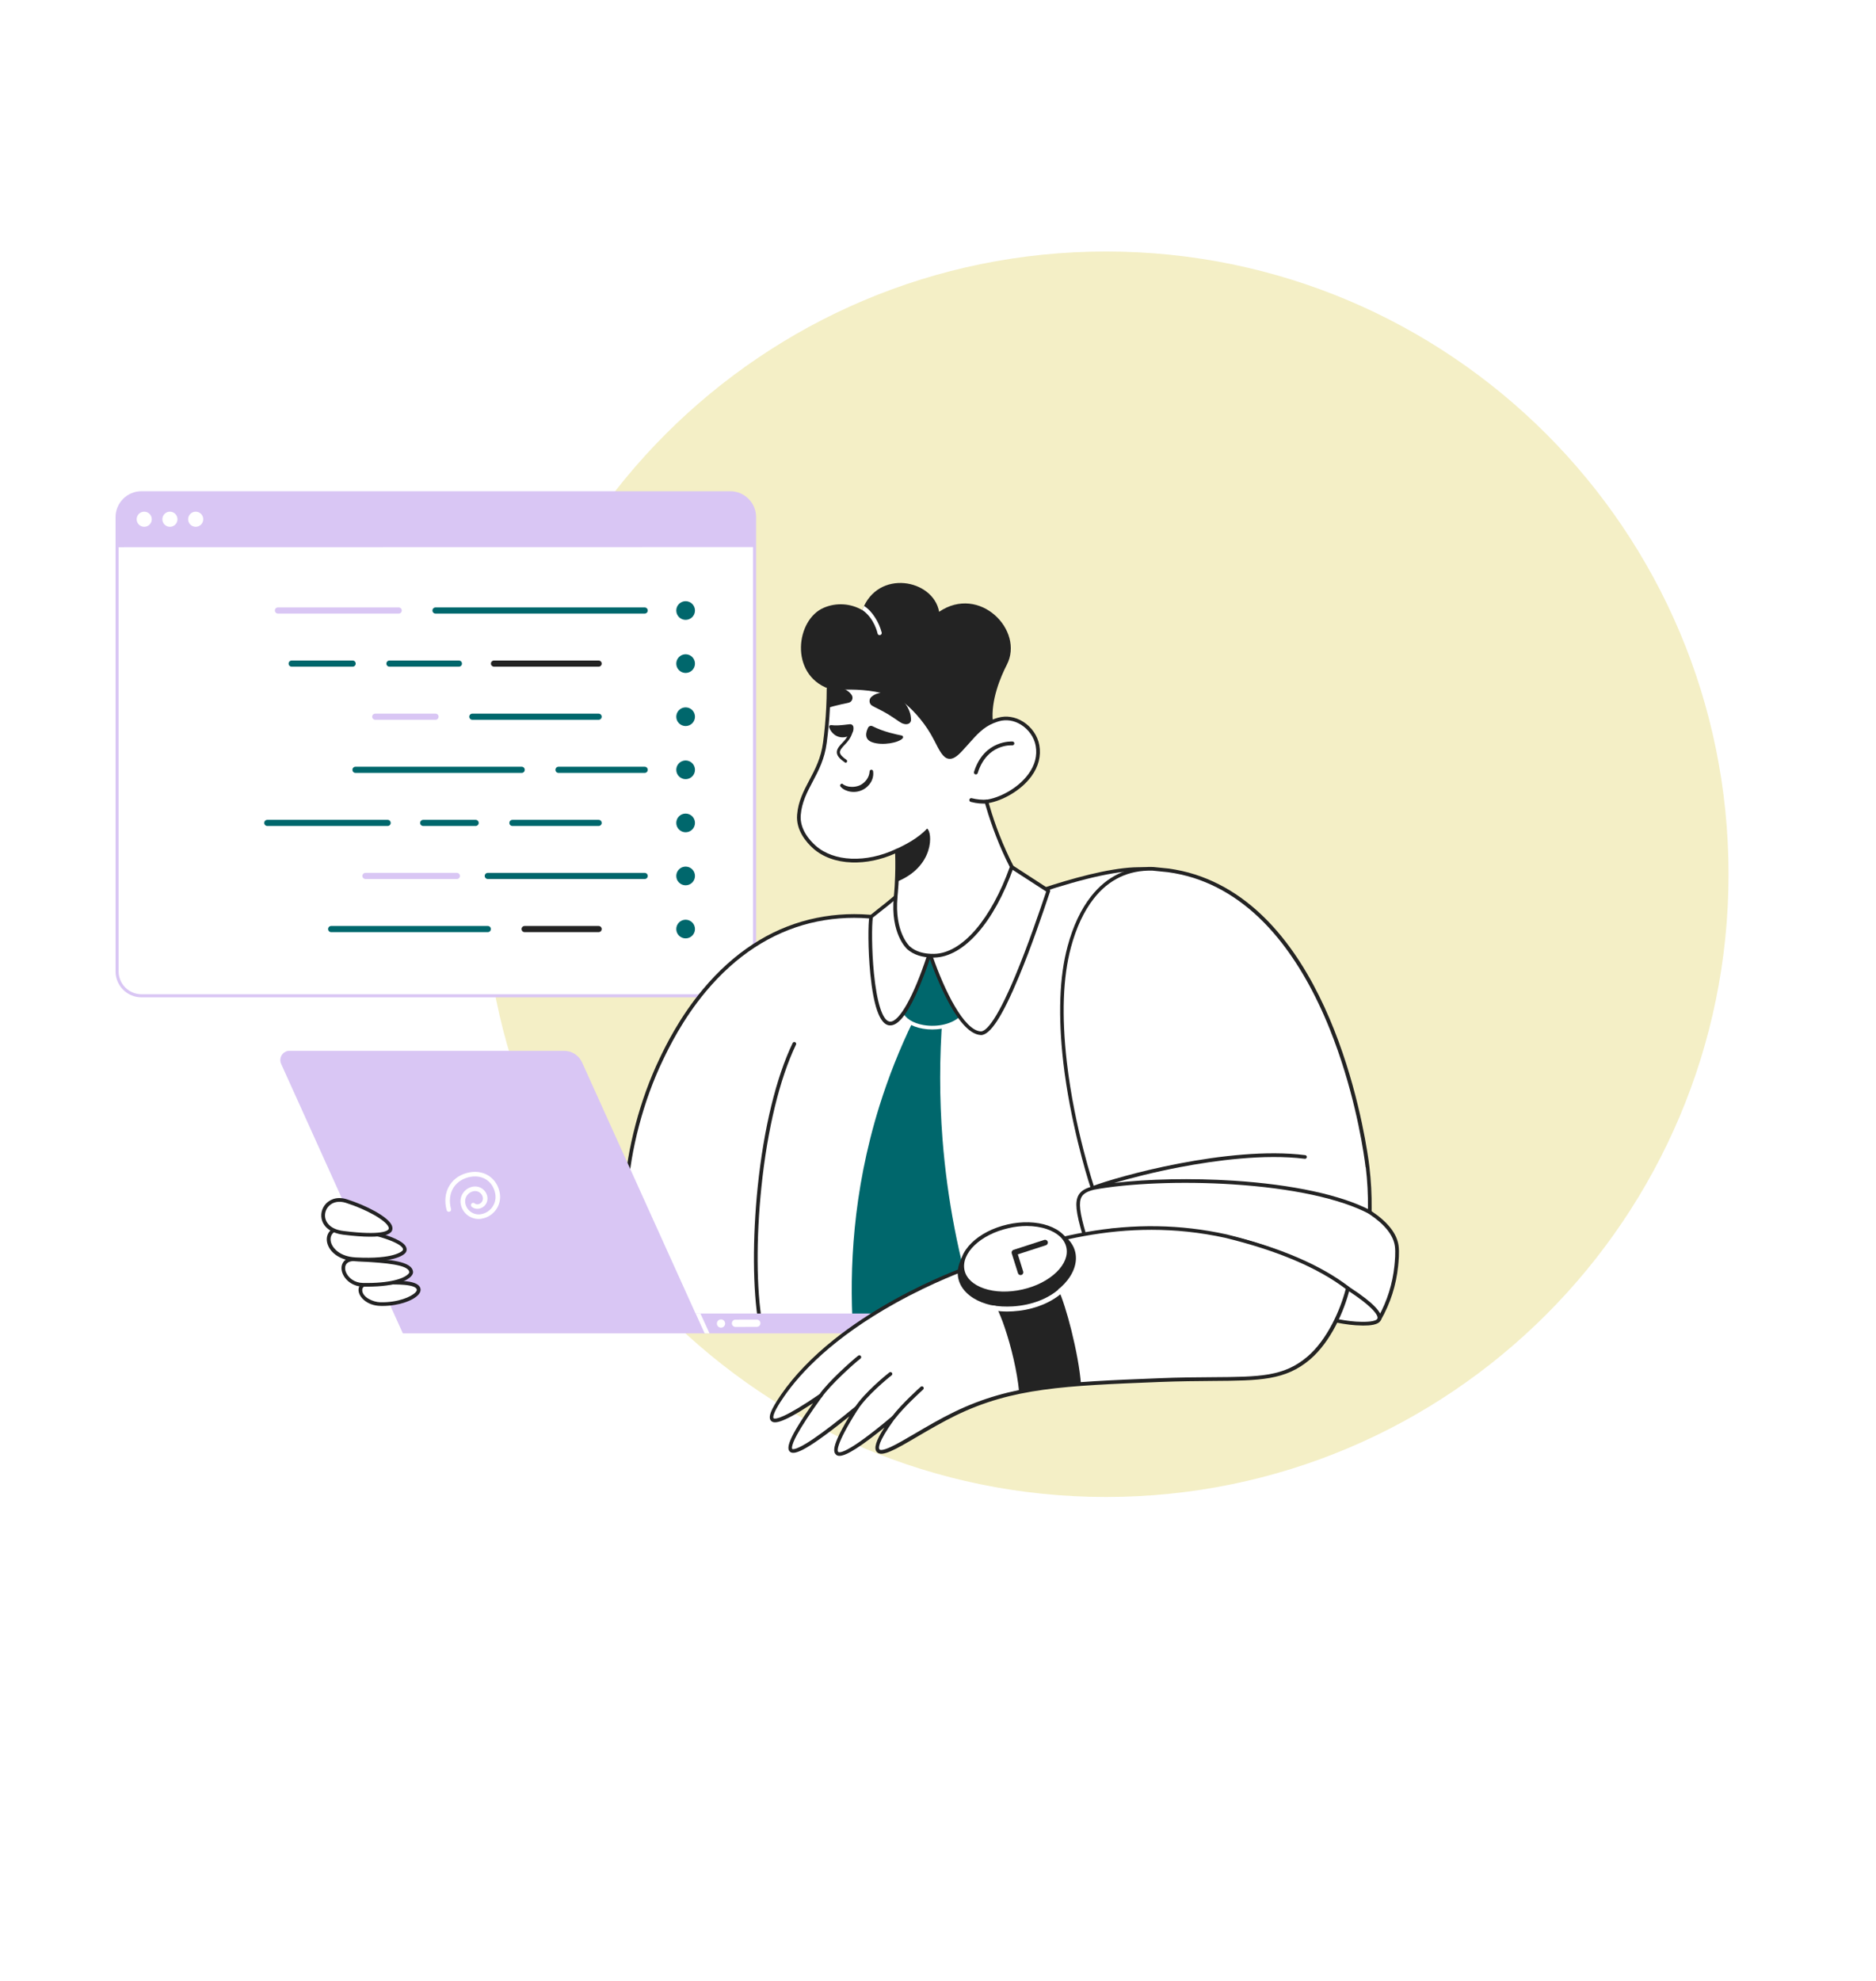 <svg width="776" height="819" viewBox="0 0 776 819" fill="none" xmlns="http://www.w3.org/2000/svg">
<g filter="url(#filter0_f_2363_2878)">
<path d="M715 361.5C715 503.713 599.713 619 457.5 619C315.287 619 200 503.713 200 361.5C200 219.287 315.287 104 457.5 104C599.713 104 715 219.287 715 361.5Z" fill="#F4EFC6"/>
</g>
<g clip-path="url(#clip0_2363_2878)">
<path d="M58.535 411.765H302.025C307.596 411.765 312.124 407.241 312.124 401.676V213.844C312.124 208.279 307.596 203.755 302.025 203.755H58.535C52.964 203.755 48.436 208.279 48.436 213.844V401.676C48.436 407.266 52.964 411.765 58.535 411.765Z" fill="white"/>
<path d="M58.535 412.4H302.025C307.952 412.4 312.76 407.597 312.76 401.675V213.844C312.76 207.923 307.952 203.12 302.025 203.12H58.535C52.608 203.12 47.8 207.923 47.8 213.844V401.675C47.8 407.597 52.608 412.4 58.535 412.4ZM302.025 204.391C307.24 204.391 311.488 208.635 311.488 213.844V401.675C311.488 406.885 307.24 411.129 302.025 411.129H58.535C53.32 411.129 49.072 406.885 49.072 401.675V213.844C49.072 208.635 53.32 204.391 58.535 204.391H302.025Z" fill="#D9C6F4"/>
<path d="M48.029 226.272L311.717 226.221V214.073C311.717 208.508 307.189 203.984 301.618 203.984H58.127C52.557 203.984 48.029 208.508 48.029 214.073V226.272Z" fill="#D9C6F4"/>
<path d="M59.654 217.834C57.926 217.834 56.525 216.435 56.525 214.709C56.525 212.982 57.926 211.583 59.654 211.583C61.382 211.583 62.783 212.982 62.783 214.709C62.783 216.435 61.382 217.834 59.654 217.834Z" fill="white"/>
<path d="M70.287 217.834C68.559 217.834 67.158 216.435 67.158 214.709C67.158 212.982 68.559 211.583 70.287 211.583C72.015 211.583 73.415 212.982 73.415 214.709C73.415 216.435 72.015 217.834 70.287 217.834Z" fill="white"/>
<path d="M80.945 217.834C79.217 217.834 77.817 216.435 77.817 214.709C77.817 212.982 79.217 211.583 80.945 211.583C82.673 211.583 84.074 212.982 84.074 214.709C84.074 216.435 82.673 217.834 80.945 217.834Z" fill="white"/>
<path d="M180.153 253.718H266.667C267.379 253.718 267.938 253.159 267.938 252.448C267.938 251.736 267.379 251.177 266.667 251.177H180.153C179.44 251.177 178.881 251.736 178.881 252.448C178.881 253.159 179.44 253.718 180.153 253.718Z" fill="#00676C"/>
<path d="M114.981 253.718H164.915C165.627 253.718 166.187 253.159 166.187 252.448C166.187 251.736 165.627 251.177 164.915 251.177H114.981C114.268 251.177 113.709 251.736 113.709 252.448C113.709 253.159 114.294 253.718 114.981 253.718Z" fill="#D9C6F4"/>
<path d="M283.608 256.31C281.473 256.31 279.742 254.581 279.742 252.448C279.742 250.314 281.473 248.585 283.608 248.585C285.743 248.585 287.475 250.314 287.475 252.448C287.475 254.581 285.743 256.31 283.608 256.31Z" fill="#00676C"/>
<path d="M161.1 275.675H189.819C190.531 275.675 191.091 275.116 191.091 274.405C191.091 273.693 190.531 273.134 189.819 273.134H161.1C160.387 273.134 159.828 273.693 159.828 274.405C159.828 275.116 160.387 275.675 161.1 275.675Z" fill="#00676C"/>
<path d="M204.344 275.675H247.613C248.326 275.675 248.885 275.116 248.885 274.405C248.885 273.693 248.326 273.134 247.613 273.134H204.344C203.631 273.134 203.072 273.693 203.072 274.405C203.072 275.116 203.657 275.675 204.344 275.675Z" fill="#232323"/>
<path d="M120.654 275.675H145.862C146.575 275.675 147.134 275.116 147.134 274.405C147.134 273.693 146.575 273.134 145.862 273.134H120.654C119.941 273.134 119.382 273.693 119.382 274.405C119.382 275.116 119.941 275.675 120.654 275.675Z" fill="#00676C"/>
<path d="M283.608 278.268C281.473 278.268 279.742 276.538 279.742 274.405C279.742 272.271 281.473 270.542 283.608 270.542C285.743 270.542 287.475 272.271 287.475 274.405C287.475 276.538 285.743 278.268 283.608 278.268Z" fill="#00676C"/>
<path d="M195.39 297.633H247.613C248.326 297.633 248.885 297.074 248.885 296.362C248.885 295.65 248.326 295.091 247.613 295.091H195.39C194.677 295.091 194.118 295.65 194.118 296.362C194.118 297.074 194.677 297.633 195.39 297.633Z" fill="#00676C"/>
<path d="M155.223 297.633H180.152C180.865 297.633 181.424 297.074 181.424 296.362C181.424 295.65 180.865 295.091 180.152 295.091H155.223C154.511 295.091 153.952 295.65 153.952 296.362C153.952 297.074 154.537 297.633 155.223 297.633Z" fill="#D9C6F4"/>
<path d="M283.608 300.225C281.473 300.225 279.742 298.495 279.742 296.362C279.742 294.229 281.473 292.499 283.608 292.499C285.743 292.499 287.475 294.229 287.475 296.362C287.475 298.495 285.743 300.225 283.608 300.225Z" fill="#00676C"/>
<path d="M231.028 319.59H266.667C267.379 319.59 267.938 319.031 267.938 318.319C267.938 317.608 267.379 317.049 266.667 317.049H231.028C230.316 317.049 229.756 317.608 229.756 318.319C229.756 319.031 230.316 319.59 231.028 319.59ZM147.058 319.59H215.791C216.503 319.59 217.063 319.031 217.063 318.319C217.063 317.608 216.503 317.049 215.791 317.049H147.058C146.346 317.049 145.786 317.608 145.786 318.319C145.786 319.031 146.346 319.59 147.058 319.59Z" fill="#00676C"/>
<path d="M283.608 322.182C281.473 322.182 279.742 320.453 279.742 318.319C279.742 316.186 281.473 314.456 283.608 314.456C285.743 314.456 287.475 316.186 287.475 318.319C287.475 320.453 285.743 322.182 283.608 322.182Z" fill="#00676C"/>
<path d="M211.975 341.547H247.613C248.326 341.547 248.885 340.988 248.885 340.277C248.885 339.565 248.326 339.006 247.613 339.006H211.975C211.263 339.006 210.703 339.565 210.703 340.277C210.703 340.988 211.263 341.547 211.975 341.547ZM110.58 341.547H160.336C161.049 341.547 161.608 340.988 161.608 340.277C161.608 339.565 161.049 339.006 160.336 339.006H110.58C109.868 339.006 109.308 339.565 109.308 340.277C109.308 340.988 109.868 341.547 110.58 341.547ZM175.065 341.547H196.738C197.45 341.547 198.01 340.988 198.01 340.277C198.01 339.565 197.45 339.006 196.738 339.006H175.065C174.353 339.006 173.793 339.565 173.793 340.277C173.793 340.988 174.353 341.547 175.065 341.547Z" fill="#00676C"/>
<path d="M283.608 344.139C281.473 344.139 279.742 342.41 279.742 340.277C279.742 338.143 281.473 336.414 283.608 336.414C285.743 336.414 287.475 338.143 287.475 340.277C287.475 342.41 285.743 344.139 283.608 344.139Z" fill="#00676C"/>
<path d="M151.204 363.479H188.98C189.692 363.479 190.251 362.92 190.251 362.208C190.251 361.497 189.692 360.938 188.98 360.938H151.179C150.467 360.938 149.907 361.497 149.907 362.208C149.907 362.92 150.492 363.479 151.204 363.479Z" fill="#D9C6F4"/>
<path d="M201.775 363.479H266.667C267.379 363.479 267.938 362.92 267.938 362.208C267.938 361.497 267.379 360.938 266.667 360.938H201.775C201.063 360.938 200.503 361.497 200.503 362.208C200.503 362.92 201.088 363.479 201.775 363.479Z" fill="#00676C"/>
<path d="M283.608 366.071C281.473 366.071 279.742 364.342 279.742 362.208C279.742 360.075 281.473 358.346 283.608 358.346C285.743 358.346 287.475 360.075 287.475 362.208C287.475 364.342 285.743 366.071 283.608 366.071Z" fill="#00676C"/>
<path d="M217.012 385.436H247.613C248.326 385.436 248.885 384.877 248.885 384.166C248.885 383.454 248.326 382.895 247.613 382.895H217.012C216.299 382.895 215.74 383.454 215.74 384.166C215.74 384.877 216.299 385.436 217.012 385.436Z" fill="#232323"/>
<path d="M136.984 385.436H201.774C202.487 385.436 203.046 384.877 203.046 384.166C203.046 383.454 202.487 382.895 201.774 382.895H136.984C136.272 382.895 135.713 383.454 135.713 384.166C135.713 384.877 136.272 385.436 136.984 385.436Z" fill="#00676C"/>
<path d="M283.608 388.028C281.473 388.028 279.742 386.299 279.742 384.166C279.742 382.032 281.473 380.303 283.608 380.303C285.743 380.303 287.475 382.032 287.475 384.166C287.475 386.299 285.743 388.028 283.608 388.028Z" fill="#00676C"/>
</g>
<g clip-path="url(#clip1_2363_2878)">
<path d="M328.597 431.63C331.454 428.366 331.888 382.344 343.188 380.075C361.197 376.454 388.975 384.18 406.168 377.245C412.877 374.542 457.669 356.541 476.086 359.703C514.093 372.451 532.179 457.177 512.282 553.173C447.874 550.19 379.716 550.037 315.307 547.08C308.191 511.282 312.706 472.45 328.597 431.63Z" fill="white"/>
<path d="M512.307 553.964C512.665 553.964 512.971 553.709 513.047 553.352C522.562 507.432 523.837 461.894 516.644 425.102C513.2 407.484 508.022 392.798 501.237 381.452C494.222 369.749 485.855 362.201 476.341 359.014C476.315 359.014 476.264 358.989 476.239 358.989C459.378 356.082 421.422 370.309 405.887 376.556C396.321 380.406 383.236 379.641 370.584 378.902C360.508 378.315 350.968 377.755 343.035 379.335C334.795 380.993 332.168 402.436 330.255 418.091C329.515 424.082 328.775 430.278 328.01 431.145C327.959 431.222 327.908 431.298 327.883 431.375C311.889 472.45 307.425 511.435 314.593 547.258C314.669 547.615 314.95 547.845 315.307 547.87C347.524 549.349 381.22 550.165 413.795 550.93C446.369 551.695 480.065 552.485 512.256 553.989C512.282 553.964 512.307 553.964 512.307 553.964ZM475.907 360.468C485.039 363.553 493.125 370.87 499.936 382.217C506.645 393.41 511.746 407.917 515.164 425.383C522.281 461.818 521.031 506.896 511.695 552.408C479.682 550.93 446.216 550.139 413.846 549.374C381.476 548.609 347.983 547.819 315.97 546.34C309.032 511.001 313.496 472.527 329.26 431.987C330.229 430.661 330.791 426.275 331.785 418.244C333.444 404.781 336.198 382.242 343.341 380.814C351.07 379.259 360.508 379.82 370.482 380.406C383.312 381.171 396.576 381.936 406.448 377.959C419.789 372.579 430.4 369.035 436.956 366.995C455.194 361.36 468.28 359.167 475.907 360.468Z" fill="#232323"/>
<path d="M317.909 547.182C304.39 552.077 286.406 550.445 274.647 541.266C248.475 520.818 259.265 467.682 273.448 438.106C278.269 428.06 296.252 390.503 334.923 380.942C342.933 378.978 351.223 378.315 359.462 378.978C359.972 379.029 360.482 379.055 360.992 379.106H361.018C362.115 379.208 363.161 379.335 364.13 379.463" fill="white"/>
<path d="M301.941 550.675C307.476 550.675 313.037 549.782 318.164 547.921C318.572 547.768 318.776 547.335 318.623 546.952C318.47 546.544 318.037 546.34 317.654 546.493C303.522 551.618 286.049 549.221 275.132 540.68C260.669 529.359 258.755 508.605 259.699 493.179C260.771 475.535 266.178 455.087 274.162 438.463C276.586 433.44 282.223 421.635 292.095 409.855C304.39 395.194 318.878 385.735 335.127 381.707C343.086 379.769 351.248 379.106 359.411 379.769C359.921 379.794 360.431 379.845 360.916 379.896H360.967C362.013 379.998 363.033 380.126 364.028 380.253C364.436 380.304 364.844 380.024 364.895 379.59C364.946 379.182 364.666 378.774 364.232 378.723C363.212 378.596 362.166 378.468 361.095 378.366H361.044C360.482 378.315 359.998 378.264 359.539 378.239C351.223 377.576 342.882 378.239 334.77 380.228C318.19 384.333 303.446 393.971 290.921 408.886C280.922 420.819 275.208 432.726 272.785 437.8C264.724 454.602 259.266 475.28 258.194 493.103C257.225 508.885 259.215 530.175 274.213 541.904C281.509 547.615 291.712 550.675 301.941 550.675Z" fill="#232323"/>
<path d="M377.675 422.298C372.165 433.593 367.523 445.321 363.773 457.305C352.575 493.179 351.402 525.433 352.779 548.966L403.949 544.02C396.526 520.308 391.807 495.831 389.868 471.073C388.567 454.169 388.567 437.188 389.868 420.258L377.675 422.298Z" fill="#00676C"/>
<path d="M314.542 547.921H314.67C315.078 547.845 315.358 547.462 315.282 547.029C312.884 533.107 312.756 512.149 314.95 490.91C317.424 466.917 322.526 445.984 329.26 431.961C329.439 431.579 329.286 431.12 328.903 430.941C328.52 430.763 328.061 430.916 327.883 431.298C321.047 445.5 315.919 466.611 313.42 490.757C311.226 512.098 311.353 533.235 313.751 547.284C313.853 547.666 314.185 547.921 314.542 547.921Z" fill="#232323"/>
<path d="M384.664 392.874C388.388 401.467 393.413 412.201 397.138 420.793C396.117 421.635 390.965 425 384.919 424.873C378.44 424.745 374.308 420.921 373.415 420.079C374.639 417.938 375.838 415.719 377.012 413.399C380.226 407.051 382.572 398.637 384.664 392.874Z" fill="#00676C"/>
<path d="M385.659 425.689C390.863 425.689 395.837 423.955 398.541 420.972C398.821 420.666 398.796 420.181 398.49 419.901C398.184 419.62 397.699 419.646 397.419 419.952C394.332 423.292 388.006 424.898 381.986 423.853C377.624 423.088 374.487 421.099 373.339 418.371C373.186 417.989 372.727 417.81 372.344 417.963C371.961 418.116 371.783 418.575 371.936 418.958C373.288 422.17 376.859 424.516 381.731 425.357C383.032 425.587 384.333 425.689 385.659 425.689Z" fill="white"/>
<path d="M405.581 427.219C397.087 426.607 388.414 405.47 384.894 395.169C390.863 389.815 401.372 380.967 409.433 369.341C412.137 365.465 415.172 361.844 418.539 358.53L433.64 368.321C429.814 379.692 413.922 427.83 405.581 427.219Z" fill="white"/>
<path d="M405.734 428.009C409.586 428.009 414.586 420.36 421.422 403.965C426.779 391.14 431.6 376.811 433.921 369.901L434.38 368.576C434.482 368.244 434.355 367.887 434.074 367.683L418.973 357.892C418.667 357.688 418.284 357.739 418.029 357.994C414.637 361.335 411.55 365.006 408.846 368.907C401.628 379.284 392.419 387.469 386.348 392.9C385.659 393.512 385.022 394.073 384.435 394.608C384.205 394.812 384.129 395.143 384.231 395.424C385.404 398.84 388.542 407.56 392.776 415.21C397.291 423.394 401.628 427.703 405.607 427.983C409.586 428.264 405.683 428.009 405.734 428.009ZM432.748 368.652L432.493 369.417C430.171 376.301 425.35 390.605 420.019 403.379C411.525 423.751 407.367 426.607 405.632 426.479C398.694 425.995 390.659 409.549 385.787 395.424C386.272 394.99 386.782 394.532 387.317 394.047C393.465 388.591 402.75 380.33 410.071 369.799C412.622 366.128 415.504 362.686 418.642 359.524L432.748 368.652Z" fill="#232323"/>
<path d="M442.287 391.472C445.144 380.942 453.333 358.53 476.877 359.218L483.228 359.856C486.927 360.34 490.549 361.156 494.095 362.303C551.335 380.661 564.293 472.476 565.365 480.074C565.543 481.425 565.696 482.623 565.696 482.674C566.36 488.309 566.666 493.995 566.615 499.681C566.615 500.191 566.589 500.701 566.589 501.211L566.921 501.44C572.966 505.494 577.022 510.084 577.736 515.081C578.144 517.835 577.762 521.608 577.558 523.495C576.767 531.221 574.344 538.717 570.517 545.448C565.594 542.312 560.416 539.15 554.983 535.988C553.988 536.881 552.917 537.697 551.794 538.411C530.725 551.644 466.087 542.745 448.486 510.339C444.405 496.519 445.093 493.128 451.981 491.241C451.879 490.961 443.741 466.739 440.553 439.202C438.742 423.267 438.41 405.929 442.287 391.472Z" fill="white"/>
<path d="M570.518 546.238C570.569 546.238 570.645 546.238 570.696 546.213C570.9 546.162 571.079 546.034 571.181 545.856C575.109 538.972 577.507 531.476 578.323 523.597C578.502 521.71 578.91 517.809 578.502 515.005C577.788 510.058 574.038 505.316 567.355 500.828C567.355 500.446 567.38 500.089 567.38 499.706C567.431 494.021 567.125 488.258 566.462 482.598V482.572C566.462 482.572 566.462 482.496 566.436 482.394C566.385 481.986 566.283 481.017 566.13 479.997C563.784 463.322 549.244 379.208 494.35 361.615C490.779 360.468 487.08 359.652 483.356 359.142L476.979 358.504H476.928C466.47 358.198 457.848 362.303 451.267 370.717C447.109 376.021 443.844 382.956 441.599 391.319C438.206 403.863 437.62 420.028 439.839 439.381C442.594 463.22 449.353 485.862 451.037 490.833C448.486 491.624 446.981 492.669 446.114 494.225C444.583 496.978 445.017 501.262 447.797 510.645C447.823 510.696 447.823 510.747 447.848 510.798C451.777 518.013 458.128 524.413 466.776 529.818C474.403 534.586 483.815 538.513 494.018 541.19C516.848 547.156 540.775 546.315 552.228 539.15C553.249 538.513 554.218 537.799 555.111 537.008C560.314 540.068 565.365 543.153 570.135 546.187C570.237 546.187 570.365 546.238 570.518 546.238ZM564.957 482.776C565.62 488.36 565.926 494.072 565.85 499.681C565.85 500.191 565.824 500.701 565.824 501.185C565.824 501.44 565.952 501.695 566.156 501.848L566.487 502.078C572.788 506.285 576.308 510.721 576.971 515.208C577.354 517.835 576.971 521.608 576.793 523.418C576.028 530.838 573.808 537.901 570.237 544.402C565.518 541.419 560.519 538.36 555.366 535.351C555.085 535.173 554.703 535.224 554.473 535.453C553.529 536.32 552.483 537.11 551.387 537.799C546.055 541.164 537.434 543.179 527.128 543.536C516.823 543.867 505.191 542.516 494.376 539.686C484.325 537.059 475.04 533.184 467.541 528.492C459.149 523.24 452.976 517.07 449.175 510.109C446.599 501.338 446.114 497.233 447.389 494.938C448.129 493.613 449.558 492.746 452.159 492.032C452.363 491.981 452.542 491.828 452.644 491.649C452.746 491.445 452.746 491.241 452.67 491.037C452.593 490.833 444.481 466.815 441.293 439.177C439.099 420.028 439.66 404.042 443.002 391.701C445.196 383.542 448.359 376.786 452.389 371.635C458.638 363.629 466.852 359.728 476.775 360.009L483.101 360.646C486.723 361.131 490.32 361.946 493.814 363.043C506.773 367.199 518.481 375.536 528.582 387.877C536.796 397.897 544.015 410.544 550.035 425.51C559.498 449.069 563.35 471.583 564.549 480.176C564.702 481.196 564.804 482.139 564.855 482.547C564.931 482.649 564.931 482.725 564.957 482.776Z" fill="#232323"/>
<path d="M367.676 423.165C359.972 421.558 359.283 384.537 360.329 379.055C362.727 377.092 367.318 373.624 370.456 370.896C374.996 378.519 383.873 394.608 384.23 395.194C382.751 399.707 374.435 424.592 367.676 423.165Z" fill="white"/>
<path d="M368.263 424.006C371.349 424.006 374.767 419.977 378.645 411.742C381.476 405.699 383.823 398.942 384.971 395.449C385.047 395.245 385.022 395.016 384.894 394.812C384.818 394.684 384.282 393.716 383.542 392.39C380.889 387.622 374.64 376.454 371.12 370.539C370.992 370.335 370.814 370.207 370.584 370.182C370.354 370.156 370.125 370.207 369.972 370.36C368.008 372.069 365.508 374.032 363.289 375.791C361.988 376.811 360.763 377.78 359.87 378.519C359.743 378.621 359.641 378.8 359.615 378.978C359.08 381.758 358.978 392.39 359.998 402.691C361.324 416.025 363.875 423.19 367.548 423.955C367.778 423.98 368.008 424.006 368.263 424.006ZM383.415 395.271C377.93 411.946 372.038 422.451 368.263 422.451C368.135 422.451 367.982 422.425 367.855 422.4C365.023 421.813 362.702 414.547 361.503 402.461C360.534 392.747 360.585 382.446 361.044 379.437C361.911 378.723 363.034 377.857 364.232 376.913C366.222 375.358 368.416 373.624 370.278 372.043C373.849 378.111 379.665 388.54 382.216 393.078C382.802 394.226 383.185 394.914 383.415 395.271Z" fill="#232323"/>
<path d="M570.518 545.473C572.354 540.578 549.014 526.504 532.383 519.39C518.43 513.398 493.993 505.8 458.893 508.911C473.152 515.922 537.459 547.182 563.12 547.36C565.314 547.386 569.803 547.411 570.518 545.473Z" fill="white"/>
<path d="M563.86 548.125C566.462 548.125 570.415 547.947 571.232 545.728C572.226 543.077 568.043 538.666 558.784 532.623C551.208 527.676 541.208 522.322 532.689 518.676C510.777 509.268 485.932 505.724 458.817 508.146C458.485 508.171 458.204 508.426 458.128 508.758C458.077 509.089 458.23 509.421 458.536 509.574C481.978 521.098 539.091 547.921 563.12 548.1C563.35 548.125 563.605 548.125 563.86 548.125ZM475.04 508.936C495.676 508.936 514.807 512.659 532.076 520.078C540.545 523.699 550.442 529.002 557.942 533.898C561.921 536.498 565.084 538.895 567.125 540.884C569.956 543.638 569.931 544.81 569.778 545.193C569.242 546.621 564.625 546.595 563.12 546.57C552.33 546.493 533.454 540.909 507.002 529.971C493.176 524.26 477.565 517.172 461.699 509.421C466.24 509.115 470.678 508.936 475.04 508.936Z" fill="#232323"/>
<path d="M388.312 543.128H287.299L291.049 551.363H388.312C390.582 551.363 392.419 549.527 392.419 547.258C392.419 544.989 390.582 543.128 388.312 543.128Z" fill="#D9C6F4"/>
<path d="M289.722 543.128L293.498 551.363H291.431L287.656 543.128H289.722Z" fill="white"/>
<path d="M291.432 551.363H166.645L116.292 439.916C115.425 437.978 116.266 435.709 118.205 434.842C118.715 434.613 119.251 434.511 119.786 434.511H233.298C236.538 434.511 239.471 436.397 240.798 439.355L291.432 551.363Z" fill="#D9C6F4"/>
<path d="M298.242 548.992C297.298 548.992 296.533 548.227 296.533 547.284C296.533 546.34 297.298 545.575 298.242 545.575C299.186 545.575 299.951 546.34 299.951 547.284C299.951 548.227 299.186 548.992 298.242 548.992Z" fill="white"/>
<path d="M304.237 548.686C303.395 548.686 302.732 548.023 302.732 547.182C302.732 546.34 303.395 545.677 304.237 545.677L313.037 545.652C313.879 545.652 314.542 546.315 314.542 547.156C314.542 547.998 313.879 548.66 313.037 548.66L304.237 548.686ZM197.97 504.041C194.322 504.041 191.184 501.415 190.572 497.82C189.985 494.454 192.256 491.267 195.623 490.68H195.648C198.454 490.196 201.107 492.083 201.592 494.862C202 497.208 200.418 499.426 198.072 499.808C197.026 499.987 195.954 499.706 195.138 499.043C194.73 498.712 194.679 498.126 195.011 497.718C195.342 497.31 195.929 497.259 196.337 497.59C196.72 497.922 197.23 498.049 197.74 497.973C199.066 497.743 199.934 496.494 199.73 495.193C199.423 493.434 197.74 492.236 195.98 492.542C193.633 492.95 192.052 495.142 192.46 497.488C192.995 500.548 195.878 502.587 198.939 502.078C202.893 501.415 205.545 497.667 204.882 493.715C204.015 488.666 199.832 485.734 194.73 486.601C191.643 487.136 189.118 488.717 187.613 491.063C186.057 493.511 185.675 496.647 186.567 499.91C186.695 500.42 186.414 500.93 185.904 501.058C185.394 501.185 184.884 500.905 184.756 500.395C183.736 496.621 184.17 492.924 186.032 490.043C187.817 487.238 190.802 485.352 194.424 484.74C200.52 483.694 205.699 487.34 206.744 493.383C207.586 498.355 204.245 503.072 199.27 503.913C198.811 504.015 198.403 504.041 197.97 504.041ZM557.56 532.725C555.34 541.674 549.831 554.372 541.336 561.613C528.123 572.832 514.476 569.313 479.504 570.715C439.941 572.296 418.616 573.137 395.021 584.611C379.741 592.031 365.839 602.765 363.263 599.884C361.631 598.048 365.533 591.827 369.283 586.6C369.385 586.447 369.487 586.294 369.589 586.166C367.14 588.232 364.87 590.093 362.804 591.725C353.315 599.246 347.78 602.306 346.249 600.929C344.642 599.501 347.295 593.331 354.208 582.418L354.335 582.214C352.575 583.668 350.892 585.019 349.31 586.294C336.199 596.799 328.827 601.261 327.194 599.731C325.562 598.201 329.643 590.679 339.387 577.242L339.081 577.446C337.678 578.415 336.199 579.41 334.719 580.353C327.883 584.79 320.97 588.665 319.465 587.033C317.986 585.452 322.22 579.308 323.751 577.064C347.218 543.026 399.128 524.719 399.128 524.719C431.039 513.449 464.914 501.95 507.104 511.18C531.082 517.044 547.203 524.744 557.56 532.725Z" fill="white"/>
<path d="M347.244 602C348.366 602 349.897 601.439 351.912 600.317C354.692 598.762 358.518 596.085 363.289 592.311C364.105 591.674 364.947 590.985 365.839 590.271C362.319 595.702 361.35 598.889 362.702 600.394C364.742 602.663 370.303 599.425 379.512 594.019C384.307 591.215 389.741 588.028 395.378 585.274C418.846 573.877 440.426 573.01 479.555 571.455C488.1 571.123 495.294 571.072 501.671 571.021C521.006 570.894 531.643 570.817 541.846 562.174C550.443 554.856 556.004 542.261 558.325 532.903C558.401 532.597 558.299 532.291 558.044 532.113C546.387 523.113 529.322 515.82 507.334 510.415C488.279 506.234 469.25 505.928 449.175 509.472C430.783 512.71 413.106 518.957 398.924 523.954C398.796 524.005 385.71 528.645 369.921 537.416C360.636 542.567 352.269 548.1 344.999 553.887C335.918 561.128 328.572 568.778 323.164 576.58C318.828 582.877 317.603 586.039 318.93 587.492C320.078 588.742 322.909 588.92 335.178 580.94C335.561 580.71 335.918 580.455 336.326 580.2C325.536 595.498 325.358 598.94 326.71 600.241C328.164 601.618 332.041 601.108 349.82 586.855C350.305 586.472 350.815 586.064 351.325 585.656C349.055 589.43 347.397 592.515 346.377 594.886C344.846 598.43 344.667 600.47 345.79 601.465C346.121 601.822 346.606 602 347.244 602ZM369.589 585.402C369.411 585.402 369.232 585.453 369.104 585.58C366.656 587.645 364.385 589.507 362.319 591.138C349.233 601.49 347.04 600.649 346.734 600.368C346.402 600.088 345.305 597.895 354.82 582.826L354.947 582.622C355.151 582.316 355.1 581.883 354.82 581.628C354.539 581.373 354.106 581.373 353.825 581.602C352.065 583.056 350.381 584.407 348.8 585.682C342.295 590.883 337.143 594.657 333.52 596.85C328.546 599.858 327.73 599.17 327.704 599.144C327.679 599.119 326.939 598.328 329.669 593.28C331.684 589.583 335.153 584.331 339.974 577.65C340.204 577.344 340.153 576.937 339.897 576.656C339.642 576.401 339.234 576.35 338.903 576.554L338.597 576.758C336.99 577.854 335.561 578.798 334.26 579.665C321.787 587.773 320.129 586.625 319.975 586.447C319.95 586.421 319.414 585.784 321.098 582.597C322.144 580.634 323.572 578.568 324.337 577.446C330.995 567.809 344.387 553.275 370.584 538.742C386.271 530.048 399.23 525.433 399.357 525.382C429.738 514.673 464.199 502.511 506.926 511.868C528.455 517.146 545.188 524.26 556.667 532.98C554.422 541.674 548.989 554.015 540.801 560.975C531.031 569.262 521.185 569.338 501.594 569.466C495.217 569.517 487.998 569.542 479.428 569.899C440.068 571.48 418.386 572.322 394.638 583.872C388.95 586.625 383.491 589.838 378.67 592.668C374.614 595.039 371.094 597.105 368.39 598.354C364.896 599.96 364.003 599.578 363.799 599.323C363.442 598.915 362.778 596.824 369.87 587.008C369.972 586.855 370.074 586.702 370.176 586.574C370.405 586.268 370.354 585.835 370.074 585.554C369.972 585.453 369.793 585.402 369.589 585.402Z" fill="#232323"/>
<path d="M173.201 533.209C173.507 535.708 166.313 539.482 157.283 539.252C149.299 539.048 145.779 530.762 153.049 530.583C161.773 530.354 172.741 529.563 173.201 533.209Z" fill="white"/>
<path d="M158.074 540.017C161.977 540.017 165.089 539.303 167.053 538.691C169.732 537.85 171.925 536.626 173.048 535.377C173.736 534.612 174.043 533.847 173.966 533.107C173.481 529.155 164.987 529.436 155.983 529.716C154.988 529.742 153.993 529.767 153.024 529.793C150.754 529.844 148.305 530.813 148.305 533.388C148.305 536.396 151.978 539.864 157.258 539.992C157.539 540.017 157.794 540.017 158.074 540.017ZM162.615 531.119C164.324 531.119 165.956 531.17 167.385 531.297C170.548 531.603 172.308 532.291 172.41 533.311C172.436 533.566 172.257 533.949 171.9 534.357C170.242 536.192 164.605 538.666 157.284 538.487C154.248 538.411 149.835 536.396 149.835 533.413C149.835 532.164 151.009 531.399 153.049 531.348C154.019 531.323 155.013 531.297 156.008 531.272C158.253 531.195 160.498 531.119 162.615 531.119Z" fill="#232323"/>
<path d="M170.089 525.994C170.216 527.574 165.752 531.526 150.141 531.246C141.545 531.093 138.56 520.104 147.131 520.69C157.437 521.43 169.757 521.659 170.089 525.994Z" fill="white"/>
<path d="M151.672 532.036C164.579 532.036 168.788 529.104 170.012 527.804C170.752 527.014 170.879 526.351 170.854 525.943C170.497 521.43 160.88 520.818 150.702 520.18C149.529 520.104 148.356 520.027 147.208 519.951C144.759 519.772 142.871 520.512 141.928 521.991C140.984 523.444 141.035 525.433 142.055 527.345C143.229 529.563 145.983 531.96 150.141 532.036H151.672ZM169.323 526.07C169.323 526.147 169.272 526.402 168.89 526.784C167.079 528.722 161.186 530.711 150.141 530.507C146.647 530.456 144.351 528.467 143.382 526.631C142.616 525.229 142.565 523.801 143.177 522.807C143.841 521.812 145.167 521.328 147.08 521.481C148.228 521.557 149.402 521.634 150.6 521.71C158.814 522.22 169.068 522.858 169.323 526.07Z" fill="#232323"/>
<path d="M167.359 517.197C166.875 518.421 162.258 521.506 147.131 520.716C133.892 520.027 132.515 506.922 142.463 507.891C152.743 508.911 168.966 513.143 167.359 517.197Z" fill="white"/>
<path d="M151.799 521.608C156.289 521.608 160.013 521.226 162.921 520.461C165.701 519.721 167.614 518.625 168.048 517.503C168.252 516.993 168.354 516.228 167.793 515.31C166.416 513.041 161.467 511.231 157.564 510.084C152.871 508.707 147.259 507.636 142.514 507.177C139.606 506.896 137.311 507.712 136.061 509.523C134.938 511.154 134.862 513.373 135.908 515.463C137.642 518.982 141.826 521.251 147.08 521.532C148.738 521.557 150.32 521.608 151.799 521.608ZM166.645 516.917C166.543 517.197 165.548 518.166 162.538 518.982C159.987 519.67 155.243 520.384 147.182 519.951C140.219 519.594 137.872 515.871 137.311 514.75C136.52 513.169 136.545 511.511 137.362 510.339C138.28 509.013 140.066 508.426 142.412 508.656C152.054 509.599 164.681 513.041 166.543 516.075C166.747 516.483 166.722 516.738 166.645 516.917Z" fill="#232323"/>
<path d="M161.416 508.63C160.498 510.39 155.37 511.435 142.004 509.778C128.638 508.12 133 493.383 143.254 496.621C153.1 499.732 163.048 505.494 161.416 508.63Z" fill="white"/>
<path d="M153.151 511.384C158.253 511.384 161.237 510.594 162.079 509.013C162.309 508.554 162.513 507.814 162.105 506.794C160.574 503.072 151.366 498.406 143.483 495.907C138.713 494.403 135.908 496.621 134.913 497.641C133.051 499.553 132.413 502.384 133.28 504.857C134.352 507.916 137.515 509.982 141.902 510.543C146.391 511.103 150.141 511.384 153.151 511.384ZM160.727 508.273C160.472 508.758 158.38 511.052 142.106 509.013C136.877 508.375 135.244 505.8 134.734 504.347C134.045 502.435 134.556 500.216 136.01 498.712C137.693 496.978 140.244 496.494 143.024 497.361C151.621 500.089 159.554 504.576 160.702 507.355C160.906 507.865 160.804 508.12 160.727 508.273ZM416.447 274.925C413.948 279.77 409.79 289.561 410.683 298.332C410.759 299.046 410.861 299.734 410.989 300.422C402.954 303.533 387.266 321.865 387.266 321.865C387.266 321.865 386.985 321.559 386.45 321.024C384.868 319.443 381.195 315.721 376.502 311.233C374.92 309.703 373.211 308.122 371.425 306.465C370.124 305.241 368.747 304.017 367.395 302.794C362.242 298.179 356.784 293.564 351.937 290.096C348.493 287.623 345.356 285.736 342.882 284.818C342.856 284.818 342.831 284.793 342.805 284.793L342.729 284.767C326.403 278.75 329.235 256.058 340.866 251.264C345.994 249.097 351.861 249.479 356.682 252.284C363.059 235.125 386.067 239.485 388.465 252.973C405.198 241.626 423.845 260.673 416.447 274.925Z" fill="#232323"/>
<path d="M408.004 331.452C408.03 331.554 408.055 331.631 408.081 331.707C408.234 332.217 408.387 332.752 408.54 333.288C409.662 337.112 411.04 341.243 412.723 345.552C414.586 350.294 416.575 354.578 418.539 358.428C410.963 379.896 398.719 394.914 386.45 395.169C384.894 395.194 379.69 395.296 375.813 391.905C375.813 391.905 369.028 385.965 370.482 370.794C370.482 370.794 370.482 370.692 370.507 370.59C370.558 370.054 370.711 368.525 370.839 366.51C370.864 366.179 370.89 365.847 370.89 365.491C371.17 360.672 371.17 356.108 370.992 351.799V351.722C358.748 357.51 344.897 357.382 336.811 350.167C335.561 349.045 329.898 343.869 330.459 336.934C331.352 325.868 339.515 320.055 341.198 307.077C341.836 302.309 342.27 297.49 342.525 292.646C342.652 290.02 342.729 287.393 342.729 284.767L342.882 284.742C344.361 284.589 345.968 284.461 347.626 284.385C353.85 284.104 361.095 284.461 367.242 286.425C368.773 286.909 370.252 287.521 371.681 288.26C373.033 288.949 374.282 289.79 375.456 290.759C379.027 293.768 383.823 299.249 386.96 305.471C390.48 312.508 392.036 315.771 397.393 309.958C402.469 304.451 405.173 300.499 410.657 298.255C411.423 297.949 412.213 297.669 413.004 297.439C420.35 295.348 427.85 301.136 429.125 308.199C431.37 320.718 417.162 330.254 408.004 331.452Z" fill="white"/>
<path d="M385.94 395.959H386.45C398.668 395.704 411.218 381.426 419.253 358.708C419.33 358.504 419.304 358.3 419.202 358.096C417.085 353.94 415.121 349.631 413.437 345.297C411.881 341.345 410.479 337.24 409.28 333.084C409.178 332.752 409.076 332.396 408.999 332.064C414.611 331.044 422.212 327.041 426.625 321.024C429.584 316.995 430.707 312.533 429.916 308.148C429.227 304.247 426.702 300.601 423.182 298.408C419.942 296.394 416.269 295.807 412.851 296.776C412.035 297.006 411.218 297.286 410.427 297.618C405.811 299.504 403.056 302.615 399.535 306.567C398.694 307.511 397.852 308.479 396.883 309.499C395.046 311.463 393.694 312.355 392.674 312.227C391.118 311.998 389.74 309.244 387.802 305.42L387.674 305.19C384.358 298.663 379.46 293.181 375.966 290.224C374.767 289.204 373.44 288.337 372.063 287.623C370.609 286.883 369.079 286.246 367.497 285.736C360.737 283.594 352.957 283.416 347.626 283.671C346.045 283.747 344.438 283.849 342.831 284.028L342.652 284.053C342.269 284.104 341.963 284.41 341.963 284.818C341.963 287.419 341.887 290.071 341.759 292.646C341.53 297.439 341.096 302.258 340.458 307.001C339.617 313.451 337.168 318.092 334.795 322.579C332.423 327.067 330.178 331.299 329.719 336.908C329.184 343.359 333.622 348.357 336.3 350.779C340.331 354.374 345.866 356.388 352.32 356.618C358.187 356.822 364.36 355.547 370.277 352.921C370.405 357.051 370.354 361.284 370.124 365.465C370.099 365.796 370.073 366.128 370.073 366.485C369.946 368.448 369.818 369.952 369.742 370.539C369.716 370.641 369.716 370.743 369.716 370.794C368.262 386.143 375.022 392.262 375.303 392.517C377.904 394.786 381.476 395.959 385.94 395.959ZM417.697 358.504C413.948 369.009 409.101 377.908 403.668 384.282C398.081 390.809 392.113 394.302 386.45 394.43C382.139 394.506 378.746 393.486 376.323 391.344C376.272 391.293 369.869 385.429 371.247 370.87V370.666C371.298 370.105 371.451 368.55 371.578 366.561C371.604 366.23 371.629 365.873 371.655 365.541C371.91 360.952 371.961 356.312 371.757 351.773C371.782 351.493 371.655 351.238 371.425 351.11C371.196 350.957 370.915 350.932 370.66 351.059C358.238 356.924 344.846 356.363 337.321 349.631C334.846 347.413 330.765 342.824 331.224 337.036C331.658 331.733 333.826 327.628 336.122 323.293C338.571 318.678 341.096 313.91 341.963 307.205C342.601 302.437 343.06 297.567 343.29 292.722C343.417 290.326 343.468 287.903 343.494 285.507C344.897 285.379 346.3 285.277 347.677 285.226C352.881 284.997 360.482 285.15 367.038 287.24C368.517 287.699 369.971 288.311 371.349 289.025C372.65 289.688 373.874 290.504 374.971 291.422C378.338 294.278 383.083 299.555 386.297 305.904L386.424 306.134C388.643 310.519 390.097 313.426 392.444 313.757C394.026 313.987 395.735 312.992 397.979 310.545C398.949 309.499 399.816 308.53 400.658 307.587C404.178 303.635 406.703 300.779 410.989 299.02C411.728 298.714 412.494 298.459 413.259 298.23C416.269 297.363 419.508 297.898 422.365 299.683C425.528 301.672 427.799 304.91 428.411 308.403C429.125 312.431 428.13 316.358 425.375 320.106C420.988 326.098 413.284 329.973 407.928 330.687C407.698 330.713 407.52 330.84 407.392 331.019C407.264 331.197 407.239 331.427 407.29 331.631C407.315 331.733 407.341 331.835 407.367 331.911L407.494 332.345C407.596 332.727 407.724 333.109 407.826 333.492C409.05 337.673 410.479 341.829 412.035 345.832C413.693 350.141 415.606 354.399 417.697 358.504Z" fill="#232323"/>
<path d="M376.833 297.694L376.808 296.929L376.731 296.241C376.68 295.782 376.578 295.348 376.451 294.915C376.195 294.048 375.864 293.207 375.405 292.391C374.486 290.734 373.16 289.306 371.578 288.235C370.737 287.674 369.844 287.215 368.9 286.883C367.931 286.552 366.91 286.374 365.89 286.348C364.895 286.323 363.9 286.476 362.957 286.781C362.013 287.062 361.146 287.546 360.431 288.184C359.513 289.025 359.437 290.453 360.253 291.396C360.406 291.575 360.61 291.728 360.814 291.83L361.197 292.059C361.911 292.467 362.549 292.748 363.084 293.028C363.62 293.309 364.13 293.589 364.564 293.793C365.456 294.278 366.247 294.686 367.089 295.195C367.931 295.705 368.849 296.266 369.844 296.955L371.425 298.026C371.706 298.23 371.987 298.434 372.293 298.587C372.956 299.071 373.721 299.351 374.537 299.453C374.971 299.504 375.405 299.428 375.787 299.275C376.323 299.046 376.706 298.561 376.808 298C376.833 297.949 376.833 297.822 376.833 297.694ZM373.007 304.145C370.864 303.686 365.712 302.717 360.916 300.295C360.253 299.963 359.437 300.218 359.079 300.881V300.907C358.212 302.641 357.294 305.7 360.788 306.924C365.048 308.454 371.91 307.103 373.415 305.241C373.645 304.961 373.594 304.527 373.313 304.298L373.288 304.272C373.211 304.196 373.109 304.17 373.007 304.145ZM343.749 299.836C345.917 300.116 347.524 299.938 351.478 299.479C352.218 299.377 352.906 299.887 353.008 300.626V300.652C353.264 302.564 352.294 304.527 349.208 304.859C345.739 305.241 343.596 302.666 342.984 300.754C342.856 300.397 343.06 299.989 343.417 299.887C343.545 299.861 343.647 299.836 343.749 299.836ZM408.744 332.243C406.372 332.421 403.974 332.217 401.653 331.605C401.219 331.554 400.913 331.146 400.964 330.713C401.015 330.279 401.423 329.973 401.857 330.024C401.908 330.024 401.984 330.05 402.035 330.075C404.076 330.585 406.193 330.789 408.285 330.662C408.438 331.172 408.565 331.707 408.744 332.243ZM351.963 290.096C351.886 290.173 351.784 290.249 351.682 290.3C351.503 290.402 351.299 290.504 351.095 290.555L350.713 290.657C349.998 290.861 349.386 290.912 348.851 291.065C348.289 291.141 347.805 291.294 347.371 291.396C346.478 291.626 345.688 291.804 344.846 292.008C344.132 292.187 343.366 292.442 342.55 292.697C342.678 290.071 342.754 287.444 342.754 284.818L342.907 284.793L342.831 284.767L342.754 284.742C343.57 284.487 344.412 284.334 345.279 284.257C346.07 284.232 346.886 284.283 347.652 284.436L348.009 284.512C348.876 284.742 349.718 285.099 350.458 285.583C351.197 286.068 351.835 286.68 352.32 287.419C352.855 288.311 352.702 289.408 351.963 290.096ZM370.456 364.802C370.737 360.009 370.737 355.419 370.558 351.11C374.231 349.478 379.945 346.521 383.465 342.62C385.736 343.844 386.807 358.504 370.456 364.802ZM348.596 324.262C349.616 324.95 350.84 325.333 352.09 325.358C353.315 325.435 354.539 325.205 355.687 324.721C356.784 324.185 357.753 323.395 358.467 322.401C359.207 321.381 359.641 320.208 359.717 318.959V318.933C359.743 318.551 360.1 318.245 360.482 318.27C360.814 318.296 361.095 318.551 361.146 318.857C361.401 320.463 361.044 322.12 360.202 323.497C359.794 324.185 359.258 324.823 358.671 325.358C356.835 326.99 354.36 327.73 351.937 327.373C351.146 327.271 350.381 327.041 349.641 326.71C348.902 326.378 348.213 325.868 347.677 325.256C347.422 324.95 347.448 324.517 347.754 324.262L347.779 324.236C348.034 324.033 348.391 324.007 348.672 324.185L348.596 324.262ZM403.821 320.208C403.387 320.31 402.979 320.029 402.877 319.596V319.571C402.852 319.443 402.852 319.29 402.903 319.163C407.086 305.802 418.718 306.618 418.845 306.618C419.279 306.644 419.611 307.026 419.585 307.46C419.534 307.893 419.151 308.224 418.718 308.199C418.31 308.173 408.234 307.51 404.433 319.647C404.331 319.953 404.102 320.157 403.821 320.208Z" fill="#232323"/>
<path d="M349.973 315.364C349.794 315.389 349.616 315.364 349.463 315.262C347.32 313.783 346.3 312.584 346.172 311.31C345.994 309.703 347.295 308.352 348.774 306.797C352.09 303.304 351.452 300.932 351.452 300.907C351.35 300.575 351.529 300.218 351.861 300.116C352.192 300.014 352.549 300.167 352.651 300.499C352.702 300.626 353.621 303.558 349.692 307.663C348.213 309.193 347.346 310.213 347.422 311.157C347.499 311.998 348.391 312.992 350.151 314.191C350.432 314.395 350.509 314.777 350.305 315.083C350.253 315.262 350.126 315.364 349.973 315.364Z" fill="#232323"/>
<path d="M361.987 255.369C363.212 257.282 364.13 259.372 364.717 261.565V261.591C364.819 262.049 364.513 262.508 364.053 262.61C363.977 262.636 363.926 262.636 363.849 262.636C363.441 262.636 363.084 262.355 363.008 261.947C362.982 261.871 361.732 255.675 356.682 252.233C356.911 251.647 357.141 251.086 357.396 250.55C359.156 251.672 360.635 253.253 361.987 255.369Z" fill="white"/>
<path d="M447.134 572.322C437.645 573.01 429.329 573.953 421.549 575.509C420.758 567.12 418.284 556.819 415.555 548.839C414.56 545.83 413.361 542.898 411.983 540.068C411.907 539.915 411.83 539.762 411.754 539.635C411.728 539.558 411.703 539.456 411.677 539.38C411.218 537.85 410.759 536.345 410.274 534.841C410.223 534.688 410.172 534.51 410.121 534.357C408.846 530.481 407.468 526.708 405.989 523.036L411.167 520.92H411.193L412.468 520.41L413.897 519.823L419.228 517.656L428.997 513.679L430.681 512.99C430.732 513.143 430.809 513.296 430.86 513.449C430.962 513.679 431.038 513.908 431.14 514.138L432.211 516.891C432.262 517.044 432.339 517.197 432.39 517.35C432.467 517.554 432.543 517.758 432.62 517.937C432.671 518.064 432.722 518.192 432.747 518.294C433.921 521.43 435.017 524.617 436.063 527.855L436.191 528.263C436.624 529.64 437.058 531.042 437.466 532.419C437.492 532.546 437.543 532.674 437.568 532.801L437.772 533.209C439.379 536.6 441.42 543.051 443.18 550.114C445.093 557.814 446.7 566.253 447.134 572.322Z" fill="#232323"/>
<path d="M444.787 517.809C446.751 526.504 437.721 536.524 424.355 539.533C410.989 542.541 398.388 537.416 396.423 528.722C394.459 520.027 403.693 510.517 417.034 507.508C430.375 504.5 442.823 509.115 444.787 517.809Z" fill="#232323"/>
<path d="M419.024 542.235C418.208 542.286 417.392 542.312 416.601 542.312C414.841 542.312 413.106 542.184 411.397 541.955C410.989 541.215 410.581 540.45 410.173 539.711C412.953 540.221 415.912 540.374 418.922 540.195C426.932 539.711 433.921 536.855 438.334 532.75C438.666 533.388 438.972 534 439.303 534.612C438.87 534.994 438.385 535.377 437.9 535.759C432.926 539.507 426.243 541.802 419.024 542.235Z" fill="white"/>
<path d="M398.188 525.415C396.513 517.997 404.925 509.78 416.977 507.06C429.03 504.341 440.158 508.15 441.833 515.567C443.508 522.985 435.096 531.203 423.044 533.922C410.991 536.642 399.863 532.833 398.188 525.415Z" fill="white"/>
<path d="M415.351 535.58C417.901 535.58 420.554 535.275 423.207 534.688C429.176 533.337 434.456 530.634 438.104 527.065C441.854 523.393 443.435 519.262 442.568 515.412L441.828 515.591L442.568 515.412C441.701 511.562 438.487 508.503 433.538 506.794C428.717 505.137 422.773 504.959 416.804 506.31C410.836 507.661 405.555 510.364 401.908 513.934C398.158 517.605 396.576 521.736 397.444 525.586C398.311 529.436 401.525 532.495 406.474 534.204C409.152 535.122 412.188 535.58 415.351 535.58ZM424.687 506.947C427.697 506.947 430.528 507.381 433.053 508.248C437.492 509.778 440.349 512.429 441.088 515.769C441.828 519.084 440.4 522.73 437.058 525.994C433.614 529.359 428.589 531.934 422.901 533.209C417.213 534.484 411.575 534.331 407.009 532.776C402.571 531.246 399.714 528.594 398.974 525.28C397.393 518.268 405.555 510.441 417.187 507.84C419.712 507.228 422.238 506.947 424.687 506.947Z" fill="#232323"/>
<path d="M422.136 527.243C422.238 527.243 422.365 527.218 422.493 527.192C423.105 527.014 423.437 526.351 423.233 525.764L421.013 518.676L432.645 514.903C433.257 514.699 433.589 514.061 433.385 513.449C433.181 512.837 432.543 512.506 431.931 512.71L419.228 516.815C418.641 517.019 418.309 517.656 418.488 518.243L421.064 526.402C421.192 526.937 421.651 527.243 422.136 527.243ZM566.589 501.976C566.87 501.976 567.125 501.823 567.278 501.568C567.482 501.185 567.329 500.726 566.972 500.522C554.932 494.174 534.755 489.788 510.114 488.207C492.947 487.111 474.963 487.493 460.883 489.151C467.744 487.136 477.438 484.638 488.33 482.572C502.563 479.87 523.021 477.065 539.729 479.156C540.137 479.207 540.52 478.901 540.571 478.493C540.622 478.085 540.315 477.702 539.907 477.651C508.15 473.674 461.98 486.55 451.751 490.553C451.394 490.706 451.19 491.088 451.292 491.471C451.394 491.853 451.776 492.083 452.159 492.006C466.852 489.253 489.018 488.386 509.986 489.737C534.423 491.318 554.396 495.627 566.232 501.874C566.334 501.95 566.461 501.976 566.589 501.976ZM369.614 586.906C369.844 586.906 370.073 586.804 370.226 586.6C374.078 581.551 381.782 574.642 381.858 574.565C382.164 574.285 382.19 573.8 381.909 573.494C381.629 573.188 381.144 573.163 380.838 573.443C380.506 573.724 372.956 580.506 369.002 585.682C368.747 586.013 368.798 586.498 369.155 586.753C369.283 586.855 369.436 586.906 369.614 586.906ZM354.207 583.158C354.462 583.158 354.692 583.03 354.845 582.801C358.62 577.013 367.344 569.797 368.798 568.727C369.13 568.472 369.206 567.987 368.951 567.656C368.696 567.324 368.211 567.248 367.88 567.503C366.4 568.625 357.447 575.993 353.569 581.985C353.34 582.342 353.442 582.801 353.799 583.056C353.927 583.132 354.054 583.158 354.207 583.158ZM339.387 577.982C339.642 577.982 339.872 577.854 340.025 577.65C343.443 572.679 353.187 563.882 355.942 561.766C356.273 561.511 356.324 561.026 356.069 560.695C355.814 560.364 355.33 560.313 354.998 560.567C352.447 562.531 342.422 571.429 338.775 576.809C338.545 577.166 338.622 577.625 338.979 577.88C339.081 577.956 339.234 577.982 339.387 577.982Z" fill="#232323"/>
</g>
<defs>
<filter id="filter0_f_2363_2878" x="0" y="-96" width="915" height="915" filterUnits="userSpaceOnUse" color-interpolation-filters="sRGB">
<feFlood flood-opacity="0" result="BackgroundImageFix"/>
<feBlend mode="normal" in="SourceGraphic" in2="BackgroundImageFix" result="shape"/>
<feGaussianBlur stdDeviation="100" result="effect1_foregroundBlur_2363_2878"/>
</filter>
<clipPath id="clip0_2363_2878">
<rect width="264.96" height="209.28" fill="white" transform="matrix(-1 0 0 1 312.76 203.12)"/>
</clipPath>
<clipPath id="clip1_2363_2878">
<rect width="462.72" height="360.96" fill="white" transform="matrix(-1 0 0 1 578.68 241.04)"/>
</clipPath>
</defs>
</svg>
